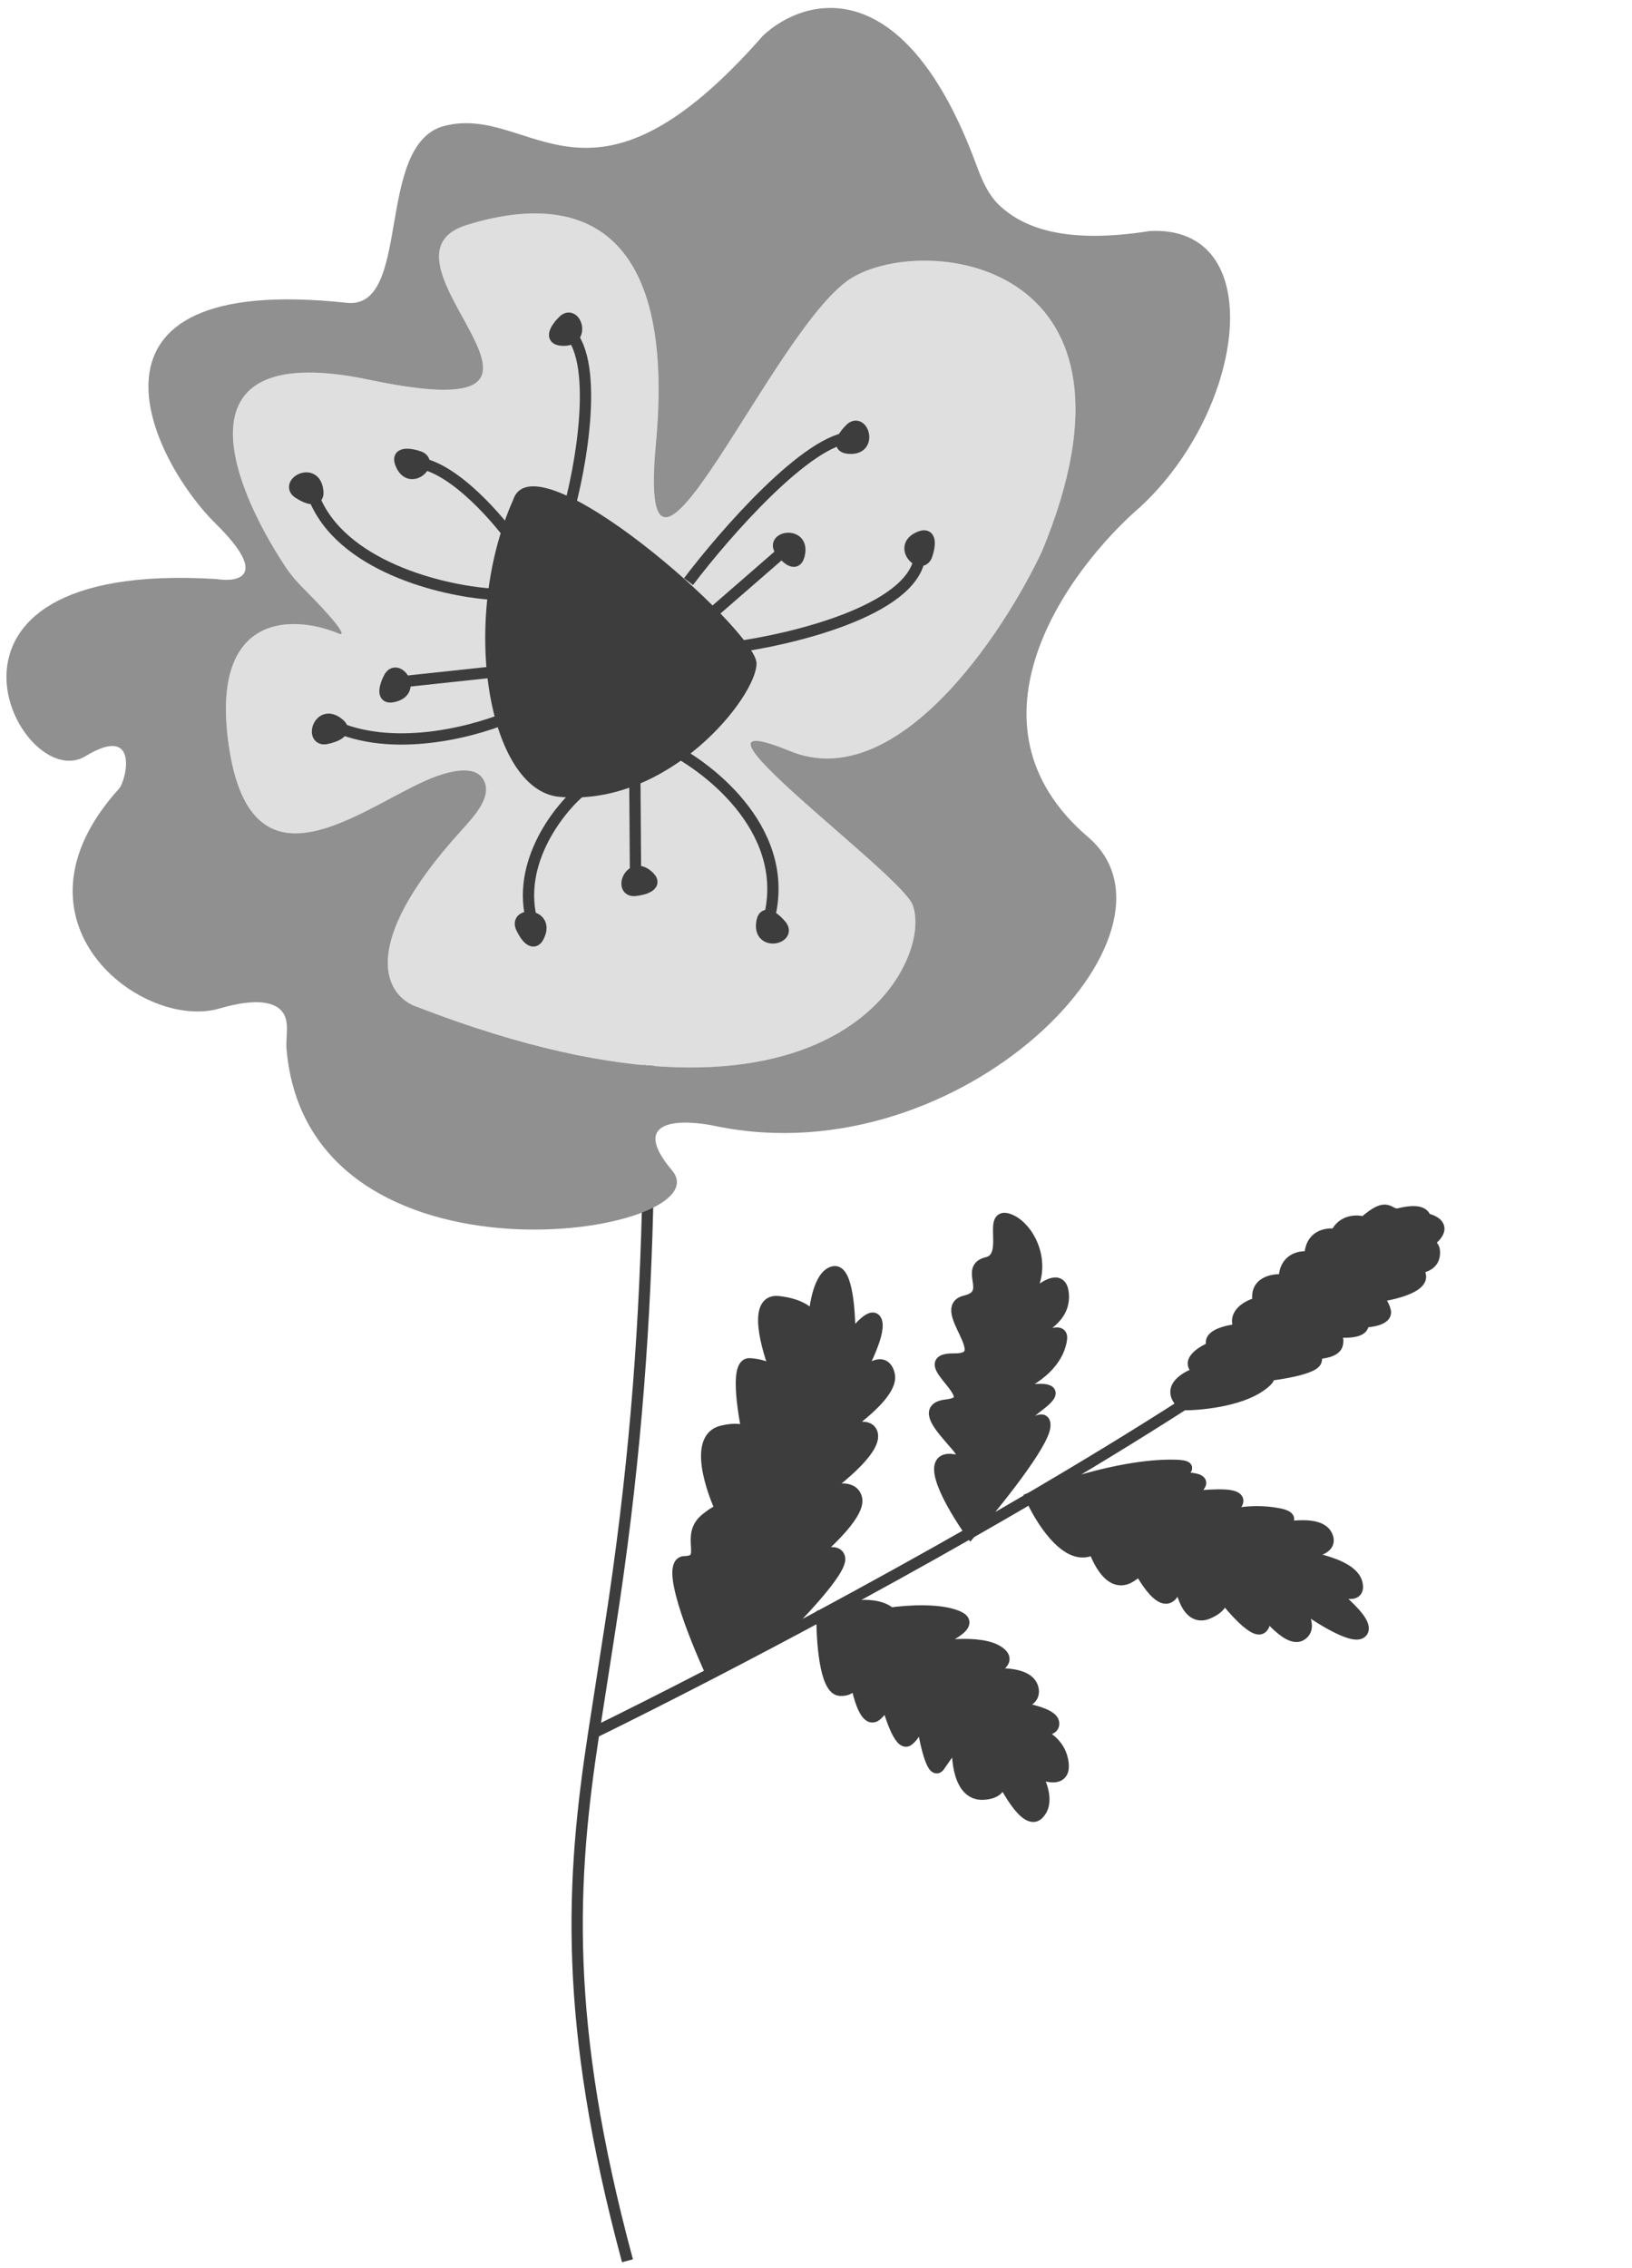 <svg width="434" height="603" viewBox="0 0 434 603" fill="none" xmlns="http://www.w3.org/2000/svg">
<path d="M372.144 322.746C377.316 321.507 378.749 322.634 379.082 324.024C385.941 325.804 381.343 329.68 377.924 331.556C379.433 330.802 381.836 330.366 381.411 333.755C381.111 336.149 378.954 336.991 376.856 337.166C377.197 337.569 377.495 338.174 377.705 339.051C378.503 342.387 370.117 344.297 365.825 344.834C366.458 345.172 367.859 346.405 368.391 348.629C368.923 350.853 364.653 351.484 362.451 351.521C363.249 354.857 356.511 354.412 353.042 353.773C354.198 353.986 356.33 355.043 355.608 357.568C355.108 359.316 352.149 359.867 349.434 359.941C349.993 360.259 350.288 360.845 350.001 361.849C349.471 363.701 342.804 365.018 336.932 365.766C337.825 366.046 337.625 366.864 335.047 368.648C329.358 372.585 319.085 373.542 314.661 373.528C301.833 381.766 288.117 390.107 274.159 398.279C280.685 395.524 297.035 389.941 310.228 389.645C319.601 389.435 315.025 391.545 308.407 393.569C311.599 392.982 315.009 392.704 317.728 393.268C321.459 394.041 317.89 396.496 313.298 398.731C315.955 398.093 319.401 397.607 323.723 397.534C333.798 397.364 327.688 401.753 322.813 404.279C325.722 402.922 332.205 401.09 339.833 402.496C344.958 403.441 342.383 405.226 338.003 406.852C344.384 405.409 351.145 404.909 352.807 408.209C355.091 412.743 346.602 413.386 340.779 413.097C347.883 413.69 359.616 415.872 360.839 420.983C362.17 426.544 353.41 422.272 348.864 419.441C354.155 423.073 364.242 431.045 362.266 433.87C360.289 436.694 348.991 429.209 343.589 425.113C345.823 427.517 349.416 432.83 345.918 434.843C343.013 436.515 337.734 430.712 334.292 426.025C335.855 428.596 337.117 431.699 335.511 432.925C333.681 434.322 328.564 428.747 324.943 424.15C325.369 425.7 324.701 427.498 321.301 428.978C316.616 431.016 314.459 425.356 313.654 420.229C313.351 421.275 312.777 422.504 311.797 423.904C309.511 427.17 305.723 422.238 303.018 417.374C302.506 417.924 301.761 418.533 300.724 419.206C296.136 422.184 292.74 416.866 290.938 412.008C290.459 412.18 289.876 412.351 289.175 412.519C282.902 414.021 276.551 403.651 274.159 398.279C268.841 401.393 263.488 404.482 258.136 407.532C244.767 415.149 231.404 422.521 218.605 429.411C229.515 425.117 235.239 427.324 236.737 428.965C241.006 428.326 250.683 427.657 255.246 430.092C259.808 432.527 248.624 437.066 242.463 439.031C248.213 437.654 260.92 435.788 265.748 439.336C269.543 442.124 263.862 444.396 258.41 445.684C264.988 444.653 273.607 444.461 274.683 448.955C275.5 452.368 271.585 453.407 267.102 453.454C273.25 454.256 279.611 455.688 280.149 457.935C280.654 460.048 277.629 460.373 274.3 460.079C277.823 461.181 281.467 463.44 282.478 467.665C284.075 474.338 278.138 472.623 274.97 470.932C276.681 473.462 279.295 479.303 276.063 482.428C273.342 485.06 268.81 477.839 265.962 472.045C266.558 474.383 265.944 476.827 261.521 477.091C254.982 477.48 254.266 467.56 254.725 462.551L249.783 469.613C247.806 472.437 245.695 461.773 244.887 456.087C244.697 457.602 243.756 461.061 241.514 462.774C239.489 464.32 237.027 457.266 235.751 452.471C235.529 453.266 234.832 454.399 233.244 455.935C230.235 458.845 228.118 450.662 227.278 445.307C227.389 447.209 226.718 449.644 223.407 449.471C219.377 449.26 218.527 436.01 218.605 429.411C214.117 431.827 209.698 434.184 205.373 436.472C199.797 439.421 194.377 442.255 189.164 444.953C184.594 435.098 176.776 415.365 182.06 415.276C188.666 415.165 182.092 408.479 187.636 403.933C189.861 402.109 191.108 401.544 191.763 401.579C188.592 394.586 184.9 382.263 191.991 380.565C195.727 379.671 197.775 380.146 198.818 381.109C197.233 373.339 195.847 362.465 199.308 362.647C203.338 362.858 205.834 364.514 206.579 365.316C203.87 358.615 200.153 345.396 206.958 346.118C213.763 346.841 216.13 349.802 216.463 351.192C216.621 347.235 217.878 339.095 221.642 338.194C225.406 337.293 226.094 349.866 225.967 356.265C228.027 353.323 232.344 348.272 233.143 351.608C233.942 354.945 229.421 363.767 227.061 367.761C229.643 364.694 235.139 359.949 236.47 365.509C237.635 370.376 226.87 378.475 219.28 383.231C224.325 380.406 231.084 377.642 231.957 381.287C233.022 385.735 221.851 394.484 216.133 398.302C219.57 396.499 226.711 394.006 227.776 398.455C228.841 402.903 217.892 412.578 212.285 416.86C215.611 414.594 222.464 410.896 223.262 414.232C224.061 417.568 211.669 430.449 205.373 436.472C209.698 434.184 214.117 431.827 218.605 429.411C231.404 422.521 244.767 415.149 258.136 407.532C253.143 400.526 245.225 386.845 253.5 388.167C263.845 389.821 240.368 374.864 251.678 373.627C262.988 372.389 242.078 361.228 253.721 361.38C265.364 361.533 248.825 347.855 256.666 345.978C264.507 344.101 256.238 337.262 262.511 335.76C268.784 334.259 262.653 322.499 268.023 324.153C273.393 325.807 279.191 336.177 273.014 345.004C266.836 353.831 281.995 334.036 282.756 344.142C283.408 352.804 271.874 354.095 272.872 358.266C276.198 356 282.737 352.377 282.281 356.013C281.711 360.559 278.005 365.855 268.928 369.498C259.852 373.14 287.747 364.993 276.532 373.556C267.56 380.407 265.983 384.9 266.316 386.29C270.244 381.92 278.053 374.368 277.863 379.117C277.673 383.865 264.632 400.039 258.136 407.532C263.488 404.482 268.841 401.393 274.159 398.279C288.117 390.107 301.833 381.766 314.661 373.528C309.617 369.08 315.59 365.864 319.206 364.811C314.644 362.376 319.555 359.339 322.58 358.125C320.527 355.089 326.508 353.755 329.756 353.468C327.436 349.32 332.084 347.032 334.698 346.406C333.367 340.846 338.705 340.058 341.54 340.359C341.464 334.498 346.071 333.886 348.383 334.312C348.307 328.451 352.913 327.839 355.226 328.265C356.937 324.328 360.944 324.446 362.734 324.998C369.577 318.951 369.007 323.496 372.144 322.746Z" fill="#3D3D3D"/>
<path d="M171.784 210.815C172.885 292.275 174.99 351.156 162.17 433.273C160.722 442.549 159.292 451.714 157.906 460.74M166.864 601.159C149.674 537.378 151.869 500.066 157.906 460.74M157.906 460.74C166.911 456.32 177.522 450.977 189.164 444.953M379.082 324.024C378.749 322.634 377.316 321.507 372.144 322.746C369.007 323.496 369.577 318.951 362.734 324.998C360.944 324.446 356.937 324.328 355.226 328.265C352.913 327.839 348.307 328.451 348.383 334.312C346.071 333.886 341.464 334.498 341.54 340.359C338.705 340.058 333.367 340.846 334.698 346.406C332.084 347.032 327.436 349.32 329.756 353.468C326.508 353.755 320.527 355.089 322.58 358.125C319.555 359.339 314.644 362.376 319.206 364.811C315.59 365.864 309.617 369.08 314.661 373.528M379.082 324.024C366.264 338.173 342.566 355.607 314.661 373.528M379.082 324.024C386.153 325.859 381.047 329.923 377.609 331.725C379.067 330.887 381.867 330.118 381.411 333.755C380.955 337.391 376.216 337.448 373.903 337.022C374.837 336.308 376.906 335.715 377.705 339.051C378.503 342.387 370.117 344.297 365.825 344.834C366.458 345.172 367.859 346.405 368.391 348.629C368.923 350.853 364.653 351.484 362.451 351.521C363.249 354.857 356.511 354.412 353.042 353.773C354.198 353.986 356.33 355.043 355.608 357.568C354.886 360.092 349.034 360.121 346.199 359.82C347.767 359.445 350.723 359.325 350.001 361.849C349.278 364.374 337.154 365.904 331.182 366.354C334.841 365.478 340.737 364.711 335.047 368.648C329.358 372.585 319.085 373.542 314.661 373.528M314.661 373.528C301.833 381.766 288.117 390.107 274.159 398.279M189.164 444.953C184.594 435.098 176.776 415.365 182.06 415.276C188.666 415.165 182.092 408.479 187.636 403.933C192.071 400.296 192.62 401.667 192.34 402.807C189.087 396.144 184.463 382.367 191.991 380.565C199.518 378.763 200.196 382.52 199.594 384.624C197.82 377.21 195.278 362.436 199.308 362.647C203.338 362.858 205.834 364.514 206.579 365.316C203.87 358.615 200.153 345.396 206.958 346.118C213.763 346.841 216.13 349.802 216.463 351.192C216.621 347.235 217.878 339.095 221.642 338.194C225.406 337.293 226.094 349.866 225.967 356.265C228.027 353.323 232.344 348.272 233.143 351.608C233.942 354.945 229.421 363.767 227.061 367.761C229.643 364.694 235.139 359.949 236.47 365.509C237.801 371.069 223.561 380.847 216.275 385.041C221.058 381.936 230.892 376.839 231.957 381.287C233.022 385.735 221.851 394.484 216.133 398.302C219.57 396.499 226.711 394.006 227.776 398.455C228.841 402.903 217.892 412.578 212.285 416.86C215.611 414.594 222.464 410.896 223.262 414.232C224.061 417.568 211.669 430.449 205.373 436.472M189.164 444.953C194.377 442.255 199.797 439.421 205.373 436.472M205.373 436.472C209.698 434.184 214.117 431.827 218.605 429.411M258.136 407.532C253.143 400.526 245.225 386.845 253.5 388.167C263.845 389.821 240.368 374.864 251.678 373.627C262.988 372.389 242.078 361.227 253.721 361.38C265.364 361.533 248.825 347.855 256.666 345.978C264.507 344.101 256.238 337.262 262.511 335.76C268.784 334.259 262.653 322.499 268.023 324.153C273.393 325.807 279.191 336.177 273.014 345.004C266.836 353.831 281.995 334.036 282.756 344.142C283.408 352.804 271.874 354.095 272.872 358.266C276.198 356 282.737 352.377 282.281 356.013C281.711 360.559 278.005 365.855 268.928 369.498C259.852 373.14 287.747 364.993 276.532 373.556C267.56 380.407 265.983 384.9 266.316 386.29C270.244 381.92 278.053 374.368 277.863 379.117C277.673 383.865 264.632 400.039 258.136 407.532ZM258.136 407.532C244.767 415.149 231.404 422.521 218.605 429.411M258.136 407.532C263.488 404.482 268.841 401.393 274.159 398.279M218.605 429.411C218.527 436.01 219.377 449.26 223.407 449.471C227.437 449.682 227.557 446.028 227.113 444.175C227.811 449.397 230.013 459.06 233.244 455.935C236.476 452.81 236.016 451.352 235.382 451.014C236.492 455.647 239.271 464.486 241.514 462.774C243.756 461.061 244.697 457.602 244.887 456.087C245.695 461.773 247.806 472.437 249.783 469.613C251.76 466.788 253.901 463.728 254.725 462.551C254.266 467.56 254.982 477.48 261.521 477.091C268.06 476.701 266.273 471.544 264.562 469.014C267.05 474.788 272.832 485.553 276.063 482.428C279.295 479.303 276.681 473.462 274.97 470.932C278.138 472.623 284.075 474.338 282.478 467.665C280.881 460.993 272.72 459.223 268.839 459.172C272.941 460.15 280.947 461.271 280.149 457.935C279.35 454.599 265.718 453.061 259.001 452.709C264.783 453.774 276.014 454.515 274.683 448.955C273.352 443.395 260.474 445.008 254.201 446.509C260.062 445.596 270.577 442.883 265.748 439.336C260.92 435.788 248.213 437.654 242.463 439.031C248.625 437.066 259.808 432.527 255.246 430.092C250.683 427.657 241.006 428.326 236.737 428.965C235.239 427.324 229.515 425.117 218.605 429.411ZM274.159 398.279C276.551 403.651 282.902 414.021 289.175 412.519C295.447 411.018 292.264 409.262 289.888 408.572C291.108 413.669 294.983 422.932 300.724 419.206C306.464 415.481 303.274 413.697 300.961 413.27C303.337 418.581 308.831 428.141 311.797 423.904C314.762 419.667 314.014 417.005 313.269 416.203C313.444 421.55 315.295 431.591 321.301 428.978C327.308 426.364 324.786 422.755 322.774 421.277C326.085 425.873 333.268 434.638 335.511 432.925C337.754 431.213 334.405 425.841 332.45 423.37C335.482 428.033 342.421 436.856 345.918 434.843C349.416 432.83 345.823 427.517 343.589 425.113C348.991 429.209 360.289 436.694 362.266 433.87C364.242 431.045 354.155 423.073 348.864 419.441C353.41 422.272 362.17 426.544 360.839 420.983C359.508 415.423 345.743 413.329 339.026 412.977C344.673 413.478 355.335 413.226 352.807 408.209C350.28 403.192 335.964 406.959 329.122 409.469C336.162 407.784 348.159 404.03 339.833 402.496C331.507 400.962 324.547 403.283 322.107 404.636C327.049 402.194 334.292 397.356 323.723 397.534C313.154 397.712 307.819 400.361 306.473 401.663C312.551 399.347 323.31 394.425 317.728 393.268C312.145 392.11 303.653 394.5 300.104 395.839C308.976 393.651 323.422 389.349 310.228 389.645C297.035 389.941 280.685 395.524 274.159 398.279Z" stroke="#3D3D3D" stroke-width="3"/>
<path fill-rule="evenodd" clip-rule="evenodd" d="M80.628 156.403C78.918 154.684 77.329 152.85 75.989 150.829C60.838 127.973 46.534 90.137 98.164 100.976C165.616 115.138 95.006 68.787 124.226 59.794C153.445 50.8 179.861 59.398 174.422 118.003C168.982 176.609 205.937 85.834 226.817 73.705C247.231 61.846 308.786 70.193 277.117 146.556C266.54 169.082 238.338 211.255 210.144 199.743C174.901 185.352 239.146 231.935 242.646 240.508C248.607 255.107 222.649 310.931 111.065 267.8C102.784 265.105 94.43 252.053 122.476 221.077C126.197 216.967 131.477 211.395 128.27 206.873C126.795 204.793 123.37 203.916 116.483 206.266C98.956 212.248 66.955 241.936 60.785 197.878C55.849 162.631 78.111 163.531 89.859 168.387C91.69 169.287 92.141 167.978 80.628 156.403ZM148.735 211.893C129.929 210.148 122.048 165.23 136.46 132.915C142.191 115.304 201.13 167.595 201.193 176.38C201.255 185.164 178.038 214.613 148.735 211.893Z" fill="#DFDFDF"/>
<path d="M136.46 132.915C122.048 165.23 129.929 210.148 148.735 211.893C178.038 214.613 201.255 185.164 201.193 176.38C201.13 167.595 142.191 115.304 136.46 132.915Z" fill="#3D3D3D"/>
<path fill-rule="evenodd" clip-rule="evenodd" d="M92.161 80.52C109.745 82.422 99.475 38.3 118.182 33.481C141.566 27.458 156.457 62.492 202.933 9.451C214.149 -0.978 240.627 -7.889 259.681 43.956C261.145 47.941 262.869 51.973 266.005 54.834C272.021 60.322 282.866 65.079 305.795 61.429C337.619 59.85 331.315 108.687 303.388 134.655C283.985 151.387 254.017 192.402 289.372 222.605C318.835 247.775 256.047 313.036 190.355 299.447C181.557 297.558 166.913 297.272 178.726 311.244C193.14 328.292 81.99 346.235 76.2 278.985C75.913 275.65 77.132 271.778 75.123 269.102C73.269 266.633 68.576 265.177 58.357 268.175C37.901 274.178 -0.374 245.167 31.586 209.799C33.525 207.833 37.318 192.188 22.739 201.077C5.238 211.748 -27.415 148.724 57.544 153.976C63.407 154.91 71.595 153.29 57.44 139.335C39.746 121.89 15.966 72.277 92.161 80.52ZM98.164 100.976C46.534 90.137 60.838 127.973 75.989 150.829C77.329 152.85 78.918 154.684 80.628 156.403C92.141 167.978 91.69 169.287 89.859 168.387C78.111 163.531 55.849 162.631 60.785 197.878C66.955 241.936 98.956 212.248 116.483 206.266C123.37 203.916 126.795 204.793 128.27 206.873C131.477 211.395 126.197 216.967 122.476 221.077C94.43 252.053 102.784 265.105 111.065 267.8C222.649 310.931 248.607 255.107 242.646 240.508C239.146 231.935 174.901 185.352 210.144 199.743C238.338 211.255 266.54 169.082 277.117 146.556C308.786 70.193 247.231 61.846 226.817 73.705C205.937 85.834 168.982 176.609 174.422 118.003C179.861 59.398 153.445 50.8 124.226 59.794C95.006 68.787 165.616 115.138 98.164 100.976Z" fill="#909090"/>
<path d="M154.206 210.505C147.415 216.41 135.62 232.307 142.764 248.655" stroke="#3D3D3D" stroke-width="3"/>
<path d="M168.826 207.463L169.014 233.817" stroke="#3D3D3D" stroke-width="3"/>
<path d="M177.545 198.623C189.299 204.396 211.093 221.811 204.232 245.287" stroke="#3D3D3D" stroke-width="3"/>
<path d="M136.492 190.129C127.735 194.096 106.109 200.302 89.662 193.391" stroke="#3D3D3D" stroke-width="3"/>
<path d="M133.477 178.44L104.216 181.577" stroke="#3D3D3D" stroke-width="3"/>
<path d="M130.402 157.956C117.706 157.07 90.524 150.626 83.363 131.936" stroke="#3D3D3D" stroke-width="3"/>
<path d="M136.16 143.275C131.231 136.477 119.03 122.898 109.66 122.965" stroke="#3D3D3D" stroke-width="3"/>
<path d="M150.757 137.316C154.571 124.6 159.823 94.498 150.402 87.537" stroke="#3D3D3D" stroke-width="3"/>
<path d="M194.928 172.148C210.532 170.085 242.299 162.44 244.541 148.368" stroke="#3D3D3D" stroke-width="3"/>
<path d="M226.289 113.895C224.419 115.68 221.81 119.242 226.326 119.21C231.972 119.17 229.421 111.218 226.289 113.895Z" fill="#3D3D3D" stroke="#3D3D3D" stroke-width="3"/>
<path d="M149.949 85.152C148.08 86.938 145.47 90.5 149.987 90.468C155.632 90.427 153.081 82.476 149.949 85.152Z" fill="#3D3D3D" stroke="#3D3D3D" stroke-width="3"/>
<path d="M111.581 121.491C109.145 120.627 104.789 119.905 106.854 123.921C109.436 128.942 115.383 123.08 111.581 121.491Z" fill="#3D3D3D" stroke="#3D3D3D" stroke-width="3"/>
<path d="M79.196 130.974C81.334 132.426 85.365 134.229 84.385 129.82C83.159 124.309 75.921 128.473 79.196 130.974Z" fill="#3D3D3D" stroke="#3D3D3D" stroke-width="3"/>
<path d="M103.603 179.992C102.378 182.268 101 186.463 105.284 185.035C110.64 183.249 105.754 176.478 103.603 179.992Z" fill="#3D3D3D" stroke="#3D3D3D" stroke-width="3"/>
<path d="M86.573 196.418C89.114 195.949 93.249 194.399 89.453 191.951C84.708 188.892 82.485 196.941 86.573 196.418Z" fill="#3D3D3D" stroke="#3D3D3D" stroke-width="3"/>
<path d="M138.557 246.468C139.593 248.836 142.044 252.509 143.563 248.255C145.461 242.939 137.117 242.608 138.557 246.468Z" fill="#3D3D3D" stroke="#3D3D3D" stroke-width="3"/>
<path d="M168.719 236.796C171.292 236.555 175.549 235.379 171.986 232.603C167.533 229.133 164.602 236.953 168.719 236.796Z" fill="#3D3D3D" stroke="#3D3D3D" stroke-width="3"/>
<path d="M207.838 246.205C206.209 244.199 202.868 241.312 202.537 245.817C202.125 251.447 210.255 249.543 207.838 246.205Z" fill="#3D3D3D" stroke="#3D3D3D" stroke-width="3"/>
<path d="M246.416 147.782C247.284 145.347 248.014 140.992 243.994 143.05C238.969 145.623 244.821 151.58 246.416 147.782Z" fill="#3D3D3D" stroke="#3D3D3D" stroke-width="3"/>
<path d="M207.388 146.175C208.859 148.301 211.97 151.434 212.644 146.969C213.486 141.386 205.234 142.663 207.388 146.175Z" fill="#3D3D3D" stroke="#3D3D3D" stroke-width="3"/>
<path d="M183.093 154.658C192.764 141.9 215.032 116.362 226.745 116.279M189.012 163.401L209.385 145.686" stroke="#3D3D3D" stroke-width="3"/>
</svg>
